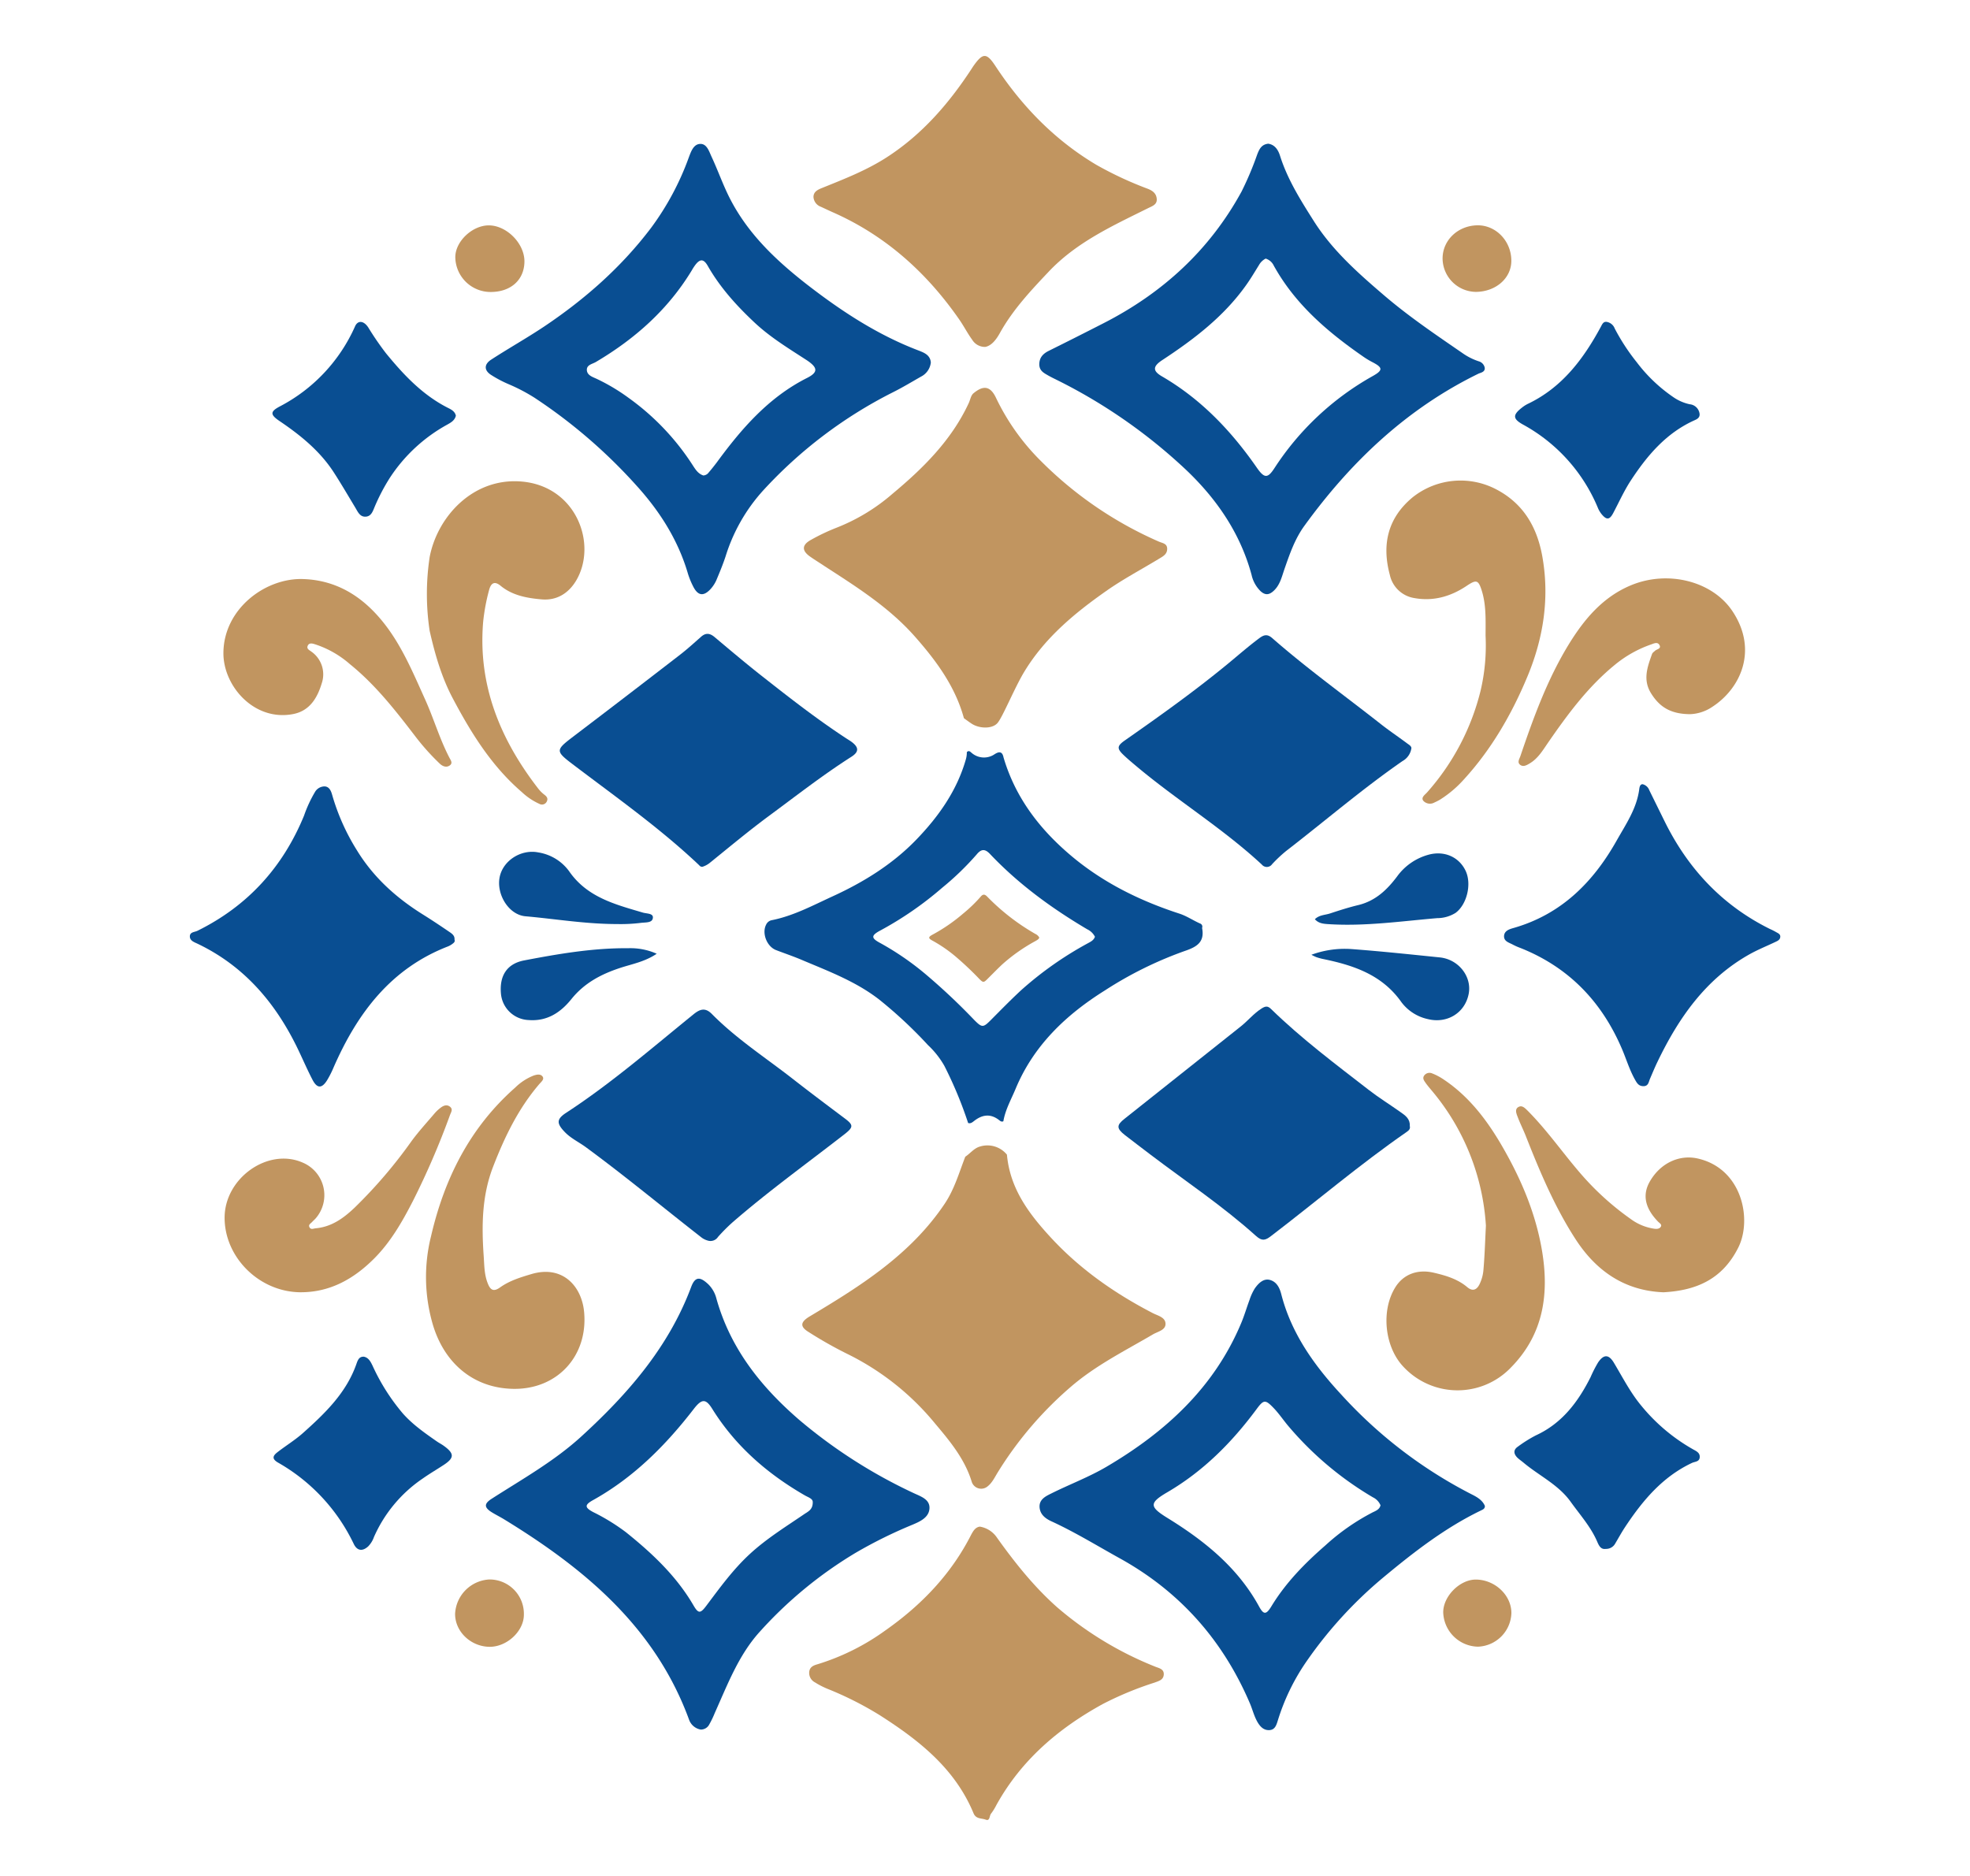 <svg id="Layer_2" data-name="Layer 2" xmlns="http://www.w3.org/2000/svg" viewBox="0 0 595.28 566.93"><defs><style>.cls-1{fill:#c19560;}.cls-2{fill:#094e92;}</style></defs><path class="cls-1" d="M291.68,349.57c1.53-1,2.62-2.57,4.45-3.08a7.62,7.62,0,0,1,8.14,2.46c.91,10.19,6.58,17.8,13.22,25,8.85,9.6,19.32,16.91,30.84,22.88,1.49.78,3.79,1.23,3.86,3.19s-2.34,2.38-3.78,3.23c-8.52,5-17.44,9.42-25,16a110.7,110.7,0,0,0-21.91,25.7c-.92,1.49-1.66,3.13-3.08,4.25a3,3,0,0,1-4.75-1.27c-2.09-6.94-6.59-12.36-11.12-17.73A79.8,79.8,0,0,0,255.7,409a123.26,123.26,0,0,1-11.34-6.44c-2.77-1.69-2.46-3.08.34-4.75,15.38-9.19,30.5-18.7,40.78-34.06C288.42,359.35,289.81,354.38,291.68,349.57Z"/><path class="cls-1" d="M301.34,218.59c-1.65,1.75-5.4,1.6-7.66.16-.83-.53-1.61-1.13-2.41-1.7-2.64-9.64-8.39-17.4-14.88-24.75-7.73-8.73-17.44-14.87-27.09-21.11-1.47-1-3-1.92-4.41-2.91-2.7-1.85-2.65-3.62.27-5.19a60.78,60.78,0,0,1,7.52-3.57,58.07,58.07,0,0,0,17-10.29c9.31-7.76,17.84-16.2,23.05-27.42.46-1,.65-2.31,1.41-2.94,2.77-2.3,5-2.49,6.81,1.33a68.36,68.36,0,0,0,13.46,19,115.74,115.74,0,0,0,35.75,24.47c1.05.47,2.52.55,2.53,2.16s-1.17,2.25-2.28,2.92c-5.38,3.27-11,6.23-16.13,9.84-9.58,6.72-18.54,14.15-24.75,24.38C306.54,207.9,302.86,217,301.34,218.59Z"/><path class="cls-1" d="M296.07,461.36a7.75,7.75,0,0,1,5.23,3.39c5.39,7.55,11.18,14.81,18.16,21A105,105,0,0,0,349,503.65c1.18.49,2.73.69,2.66,2.37s-1.54,2-2.73,2.46a100.57,100.57,0,0,0-15.64,6.46c-13.43,7.36-24.72,17-32.22,30.58a16.75,16.75,0,0,1-1.61,2.59c-.53.64-.28,2.31-1.6,1.81s-2.94-.13-3.69-1.95c-5.61-13.52-16.48-22.05-28.33-29.62a102,102,0,0,0-15.87-8,24.8,24.8,0,0,1-3.69-1.91,3.22,3.22,0,0,1-1.75-3.22c.18-1.52,1.38-1.94,2.51-2.27a69.86,69.86,0,0,0,20.52-10.24c10.84-7.62,19.84-16.95,25.89-28.88C294.09,462.66,294.7,461.57,296.07,461.36Z"/><path class="cls-1" d="M297.75,104.84a4.52,4.52,0,0,1-4-2.19c-1.41-1.94-2.51-4.11-3.88-6.08C280,82.36,267.55,71.15,251.58,64.12c-1.19-.53-2.36-1.09-3.53-1.63a3.37,3.37,0,0,1-2.24-2.94c0-1.54,1.18-2.17,2.43-2.68,6.87-2.78,13.78-5.44,20-9.52,10.45-6.81,18.41-16,25.18-26.3.21-.31.4-.63.61-.94,2.9-4.17,4.05-4.27,6.72-.22,8,12.17,17.91,22.4,30.48,29.89a108.8,108.8,0,0,0,15.59,7.27c1.53.6,2.62,1.45,2.72,3.13s-1.41,2.13-2.66,2.75c-10.69,5.31-21.59,10.27-30,19.18-5.42,5.73-10.79,11.46-14.68,18.42C301.12,102.5,299.7,104.44,297.75,104.84Z"/><path class="cls-2" d="M212.29,261.94c-.65.09-.9-.36-1.23-.66-11.55-10.9-24.48-20.07-37.09-29.62-6.36-4.81-6.4-4.76-.21-9.47q15.92-12.1,31.74-24.33c2.19-1.69,4.25-3.57,6.33-5.41,1.43-1.27,2.67-1.12,4.1.08,4.82,4.05,9.63,8.12,14.58,12,8.22,6.47,16.47,12.9,25.23,18.63.55.36,1.11.68,1.63,1.07,2.2,1.66,2.2,3-.11,4.48-8.67,5.53-16.77,11.87-25,17.94-6,4.44-11.79,9.27-17.64,14A6.8,6.8,0,0,1,212.29,261.94Z"/><path class="cls-2" d="M426,340.28c.21.84-.24,1.32-.92,1.79-14.17,9.81-27.3,21-41,31.47-1.76,1.35-2.74,1.6-4.58-.05-10-9-21.18-16.46-31.87-24.56-2.59-2-5.18-3.91-7.73-5.91s-2.56-3-.05-4.95q17.51-13.92,35-27.81c2.19-1.72,3.92-3.91,6.3-5.44,1.24-.8,1.93-.88,2.95.13,9.18,8.95,19.42,16.62,29.52,24.45,3.07,2.38,6.39,4.42,9.56,6.68C424.64,337.09,426.14,338.14,426,340.28Z"/><path class="cls-2" d="M213.82,374.9A5.52,5.52,0,0,1,212,374c-11.68-9.11-23.08-18.57-35-27.33-2.09-1.53-4.47-2.63-6.3-4.52-2.57-2.66-2.57-3.93.4-5.87,13.61-8.88,25.85-19.53,38.43-29.72,2-1.64,3.6-2.13,5.58-.12,7.39,7.49,16.22,13.19,24.46,19.62,5.18,4.05,10.46,8,15.7,11.94,2.68,2,2.6,2.64,0,4.71-11.39,8.86-23.12,17.31-34,26.76a54.91,54.91,0,0,0-4.3,4.33A2.72,2.72,0,0,1,213.82,374.9Z"/><path class="cls-2" d="M426.49,226.05A5.27,5.27,0,0,1,423.8,230c-12.19,8.45-23.44,18.12-35.16,27.17a42,42,0,0,0-4.25,4,1.94,1.94,0,0,1-3.11.1c-11.86-11-25.68-19.43-38-29.8-1.27-1.07-2.56-2.14-3.76-3.29-2.1-2-2-2.77.48-4.49,10.47-7.32,20.87-14.74,30.75-22.86,3.29-2.7,6.48-5.52,9.91-8.06,1.56-1.14,2.55-1,3.83.12,10.47,9.16,21.75,17.28,32.67,25.87,2.54,2,5.23,3.81,7.83,5.74C425.62,225,426.42,225.37,426.49,226.05Z"/><path class="cls-2" d="M137.34,283.94c.24.7-.23,1-.69,1.35a5.94,5.94,0,0,1-1.19.69c-17.38,6.7-27.51,20.25-34.67,36.63a29.72,29.72,0,0,1-2,3.93c-1.58,2.48-3,2.42-4.38-.26-1.53-2.95-2.85-6-4.28-9-6.69-14-16.24-25.33-30.55-32.13-1-.46-2.26-.92-2.21-2.22s1.44-1.21,2.3-1.64c15.19-7.5,25.81-19.22,32.22-34.84a38.67,38.67,0,0,1,3.23-7,3.38,3.38,0,0,1,3-1.79c1.37.08,1.91,1.34,2.24,2.52A65.42,65.42,0,0,0,107.87,257c5,8.17,11.89,14.36,19.94,19.38,2.66,1.66,5.28,3.41,7.88,5.18C136.5,282.12,137.45,282.7,137.34,283.94Z"/><path class="cls-2" d="M496.36,237a2.85,2.85,0,0,1,2,1.79l4.65,9.44c7.06,14.31,17.42,25.39,31.82,32.52a18.82,18.82,0,0,1,1.74.87c.6.37,1.47.63,1.38,1.54s-.83,1.19-1.49,1.51c-2.58,1.23-5.25,2.3-7.74,3.69-13.27,7.43-21.48,19.23-27.89,32.56-.8,1.66-1.5,3.37-2.23,5.06-.43,1-.49,2.28-2,2.27s-2-1-2.63-2.12c-1.62-2.92-2.56-6.11-3.87-9.16C484,302.68,474,292.29,459.44,286.49a18.56,18.56,0,0,1-2.27-1c-1.1-.61-2.67-.94-2.69-2.49,0-1.73,1.66-2.21,2.9-2.56,14.35-4.11,24-13.77,31.1-26.36,2.82-5,6.1-9.72,6.86-15.61C495.48,237.29,495.86,237,496.36,237Z"/><path class="cls-1" d="M448.9,192.14c0-4.53.23-9.1-1.11-13.51-1.08-3.52-1.72-3.5-4.68-1.53-4.72,3.16-10,4.69-15.74,3.64a9,9,0,0,1-7.4-7c-2.48-9.2-.63-17.25,6.94-23.49a23.23,23.23,0,0,1,25.28-2.33c8.52,4.48,12.56,12,14,21.09,2,12.18.1,24-4.58,35.29s-10.85,22.07-19.27,31.26a33.81,33.81,0,0,1-7.19,6.09,17.38,17.38,0,0,1-1.72.88,2.72,2.72,0,0,1-3.31-.49c-.83-1,.42-1.82,1.07-2.53a72.26,72.26,0,0,0,16.21-30.8A59.81,59.81,0,0,0,448.9,192.14Z"/><path class="cls-1" d="M449,370.4a70,70,0,0,0-16.21-40.63c-.7-.85-1.44-1.69-2.07-2.6-.46-.66-1-1.4-.27-2.26a2,2,0,0,1,2.31-.52,17.73,17.73,0,0,1,3.64,1.95c7.8,5.26,13.26,12.63,17.83,20.62,5.52,9.64,9.81,19.8,11.7,30.87,2.26,13.3.45,25.52-9.44,35.52a22.33,22.33,0,0,1-32.28-.16c-5.84-6-7-17.14-2.55-24.21,2.44-3.87,6.67-5.52,11.65-4.34,3.6.84,7.15,1.89,10.07,4.36,1.7,1.43,2.94.7,3.72-.95a12.05,12.05,0,0,0,1.13-4C448.59,380.12,448.72,376.13,449,370.4Z"/><path class="cls-1" d="M155,419.72c-11.8-.23-20.73-7.6-24.24-19.52a51,51,0,0,1-.53-26.53c4.06-17.55,11.79-32.95,25.46-45a16.56,16.56,0,0,1,5.54-3.62c.89-.3,2.18-.63,2.79.4.44.76-.46,1.5-1,2.1-6.36,7.4-10.52,16-14,25-3.43,8.82-3.5,17.89-2.86,27.06.19,2.74.16,5.55,1.21,8.19.77,2,1.71,2.71,3.71,1.29C154,387,157.35,386,160.71,385c9.39-2.71,15.07,3.78,15.79,11.46C177.76,409.82,168.33,420,155,419.72Z"/><path class="cls-1" d="M510.66,215.83c-6.09-.05-9.29-2.37-11.74-6.28-2.58-4.12-1.11-8,.28-11.9.14-.39.59-.68.93-1,.55-.49,1.9-.58,1.33-1.68s-1.7-.5-2.51-.22a35.37,35.37,0,0,0-11,6.18c-8.15,6.65-14.29,15-20.19,23.54-1.56,2.27-3,4.72-5.46,6.2-.86.52-1.91,1.17-2.86.53-1.11-.77-.3-1.84,0-2.76,3.94-11.61,8.13-23.12,14.55-33.63,4.71-7.69,10.39-14.47,19-18,11.13-4.55,24.4-1.16,30.44,7.79,7.91,11.74,2.6,23.42-6,29A12.79,12.79,0,0,1,510.66,215.83Z"/><path class="cls-1" d="M91.72,175c9.93.36,17.6,5.16,23.71,12.6,5.8,7.06,9.27,15.46,13,23.71,2.66,5.87,4.44,12.11,7.45,17.83.35.66,1,1.51,0,2.2s-2.14.26-3-.56a71,71,0,0,1-7.41-8.28c-6-7.83-12-15.53-19.73-21.78a30.1,30.1,0,0,0-10.51-6c-.69-.21-1.76-.59-2.22.38s.42,1.33,1,1.77a8.38,8.38,0,0,1,3.22,9.61c-1.32,4.39-3.61,8.31-8.57,9.3-11.8,2.34-21.21-8.42-21.15-18.45C67.58,184,80.22,174.54,91.72,175Z"/><path class="cls-1" d="M502.65,390.54c-11.67-.46-20.28-6.37-26.53-16s-10.78-20.34-15-31.06c-.78-2-1.74-3.87-2.49-5.85-.38-1-1-2.36.14-3.05s2,.27,2.86,1.1c5.77,5.8,10.44,12.53,15.75,18.71a83.62,83.62,0,0,0,15.37,14,15.82,15.82,0,0,0,7.1,2.94c.79.11,1.58.07,2-.6s-.4-1.1-.81-1.52c-4-4.11-4.82-8.14-2.49-12.18,3.2-5.56,8.91-8.17,14.45-6.92,13.46,3.05,16.48,18.42,12.29,26.86C520.51,386.55,512.69,390,502.65,390.54Z"/><path class="cls-1" d="M67.87,368.08c-.05-12,13.06-21.31,23.53-16.76a10.68,10.68,0,0,1,4,16.87c-.3.35-.67.65-1,1-.41.53-1.4.89-.83,1.79.43.69,1.16.29,1.79.23,4.79-.43,8.38-3,11.76-6.21A144.91,144.91,0,0,0,124.25,345c2.18-3,4.7-5.73,7.09-8.55a11.32,11.32,0,0,1,1.83-1.7c.85-.64,1.85-1.05,2.81-.29s.33,1.64,0,2.5a238.49,238.49,0,0,1-11.15,25.88c-3.26,6.35-6.79,12.56-11.91,17.64-6.17,6.14-13.41,10.16-22.38,10.05C78.26,390.31,67.91,380,67.87,368.08Z"/><path class="cls-2" d="M485.24,468.09c-1.41.22-2-.8-2.53-2-1.92-4.58-5.23-8.23-8.08-12.21-3.72-5.22-9.52-7.87-14.25-11.84-.64-.54-1.35-1-1.93-1.58-1.09-1.13-1.2-2.32.22-3.28a40.48,40.48,0,0,1,5.39-3.38c7.94-3.64,12.79-10.11,16.57-17.62a38.27,38.27,0,0,1,2.26-4.42c1.7-2.52,3.23-2.52,4.79.09,2.66,4.44,5,9.06,8.36,13.07a55.4,55.4,0,0,0,15.41,13c1,.58,2.33,1.06,2.15,2.58-.15,1.29-1.44,1.19-2.33,1.61-8.89,4.18-14.91,11.37-20.18,19.33-1.07,1.61-2,3.32-3,5A3.12,3.12,0,0,1,485.24,468.09Z"/><path class="cls-2" d="M137.75,125.63c-.35,1.46-1.53,2.09-2.65,2.72a48.74,48.74,0,0,0-17.33,16.1,59.39,59.39,0,0,0-4.5,8.58c-.58,1.33-1,3-2.76,3.11s-2.39-1.47-3.15-2.74c-2.15-3.56-4.24-7.16-6.5-10.65-4.16-6.43-10-11.17-16.22-15.39-3-2-3.14-2.93-.06-4.55a50.26,50.26,0,0,0,22.73-24.24c.85-1.84,2.63-1.69,4,.44a87.37,87.37,0,0,0,5.33,7.76c5.32,6.5,11,12.55,18.62,16.44C136.34,123.75,137.47,124.3,137.75,125.63Z"/><path class="cls-2" d="M513.57,125.08c.1,1.06-.64,1.53-1.4,1.87-8.65,3.84-14.46,10.72-19.46,18.38-2,3.08-3.52,6.48-5.25,9.74-1.07,2-1.94,2.15-3.43.4a7.91,7.91,0,0,1-1.15-1.88,50.92,50.92,0,0,0-22.72-25.31c-3-1.68-3.11-2.85-.38-5a10.15,10.15,0,0,1,1.85-1.21c10.37-4.93,16.84-13.57,22.11-23.33.41-.77.73-1.57,1.71-1.47a3.13,3.13,0,0,1,2.47,2,62.51,62.51,0,0,0,6.66,10.2,47.17,47.17,0,0,0,11,10.51,13.75,13.75,0,0,0,5,2.19A3.31,3.31,0,0,1,513.57,125.08Z"/><path class="cls-2" d="M109.9,410c1.43.24,2.08,1.48,2.68,2.73a61.86,61.86,0,0,0,9.18,14.47c3,3.37,6.63,5.89,10.27,8.43.69.47,1.44.85,2.11,1.34,3.19,2.32,3.17,3.63-.08,5.76-2.09,1.37-4.25,2.63-6.29,4.07A41.6,41.6,0,0,0,113,464.5a7.72,7.72,0,0,1-1.73,2.82c-1.76,1.61-3.37,1.36-4.38-.74A56,56,0,0,0,84,442c-1.94-1.13-1.52-2.05-.25-3.06,2.55-2,5.35-3.69,7.76-5.83,6.72-6,13.19-12.21,16.24-21.05C108.29,410.47,108.83,410,109.9,410Z"/><path class="cls-2" d="M186.55,279.26c-9.61,0-18.66-1.55-27.76-2.35-5-.43-8.73-6.45-7.85-11.6s6.46-8.76,11.73-7.7a14.27,14.27,0,0,1,9.27,5.64c5.44,7.92,13.94,10.07,22.34,12.55,1.16.34,3.16.19,3,1.57-.13,1.54-2.06,1.36-3.46,1.51A49.9,49.9,0,0,1,186.55,279.26Z"/><path class="cls-2" d="M198.44,288.23c-3.58,2.43-7.45,3.1-11.07,4.29-5.74,1.9-10.77,4.54-14.68,9.38-3.21,4-7.27,6.79-12.89,6.37a8.74,8.74,0,0,1-8.43-8c-.49-5.51,1.91-9,6.89-10,10.44-2,20.91-3.8,31.59-3.71A19.53,19.53,0,0,1,198.44,288.23Z"/><path class="cls-2" d="M397.32,277.8c1.31-1.32,3.09-1.25,4.62-1.76,2.79-.92,5.6-1.82,8.46-2.51,5.17-1.24,8.68-4.55,11.76-8.65a17.34,17.34,0,0,1,9.66-6.62c4.66-1.2,9,.72,11,4.8s.41,10.34-3,12.83a10.52,10.52,0,0,1-5.52,1.58c-11,.93-21.89,2.53-32.94,1.81C399.84,279.18,398.43,279.05,397.32,277.8Z"/><path class="cls-2" d="M396.27,288.54A29.13,29.13,0,0,1,408,286.79c9,.66,18.06,1.63,27.09,2.55,5.66.59,9.71,5.8,8.71,11-1.11,5.77-6.51,9.09-12.35,7.64a13.6,13.6,0,0,1-8-5.14c-5.86-8.32-14.56-11.17-23.85-13.06a17.14,17.14,0,0,1-1.86-.53A16.3,16.3,0,0,1,396.27,288.54Z"/><path class="cls-1" d="M158.3,488c0,4.91-5.05,9.66-10.27,9.68-5.72,0-10.56-4.58-10.51-10a10.94,10.94,0,0,1,10.34-10.35A10.37,10.37,0,0,1,158.3,488Z"/><path class="cls-1" d="M435.91,78.21c-.05-5.62,4.67-10.09,10.65-10.12,5.44,0,10,4.65,10.12,10.47.16,5.34-4.52,9.57-10.66,9.65A10.18,10.18,0,0,1,435.91,78.21Z"/><path class="cls-1" d="M148.23,88.24a10.66,10.66,0,0,1-10.65-10.52c0-4.76,5.13-9.6,10.11-9.61,5.42,0,10.86,5.51,10.78,11S154.36,88.25,148.23,88.24Z"/><path class="cls-1" d="M446.61,497.64a10.71,10.71,0,0,1-10.51-10.4c0-4.84,5-9.87,9.82-9.88,5.78,0,10.8,4.71,10.78,10.13A10.49,10.49,0,0,1,446.61,497.64Z"/><path class="cls-1" d="M157.57,145.52c-14.69-1.22-25.43,10.68-27.74,22.84a74.68,74.68,0,0,0,0,22.29h0c1.59,7,3.56,13.91,6.94,20.31,5.56,10.52,11.77,20.56,20.93,28.43a19.28,19.28,0,0,0,5.27,3.54,1.6,1.6,0,0,0,2.19-.59c.51-.91.18-1.52-.6-2.12a10.4,10.4,0,0,1-2-2C151.14,223.43,144.37,207,146,187.91a59.53,59.53,0,0,1,1.77-9.52c.42-1.63,1.3-3.18,3.49-1.37,3.58,2.95,8,3.74,12.43,4.12s8-1.71,10.37-5.62C180.63,164.52,174.2,146.9,157.57,145.52Z"/><path class="cls-2" d="M363.26,280.58a.62.62,0,0,1,0-.23,1,1,0,0,0-.68-1.28c-2.13-.95-4.06-2.29-6.31-3-11.83-3.86-22.85-9.28-32.44-17.32s-17-17.65-20.59-29.85c-.34-1.73-1.23-1.9-2.65-1a5.69,5.69,0,0,1-6.9-.3c-.41-.31-.89-1-1.54-.29a7.62,7.62,0,0,1-.33,2.3c-2.72,9.43-8.25,17.2-14.9,24.1-7.19,7.46-15.94,12.88-25.34,17.18-6,2.75-11.88,5.93-18.48,7.22a2.37,2.37,0,0,0-1.59,1.31c-1.36,2.58.19,6.63,3,7.71s5.57,2,8.3,3.19c7.91,3.33,15.94,6.39,22.84,11.74a134.06,134.06,0,0,1,14.78,13.8,26.41,26.41,0,0,1,4.93,6.25,122.82,122.82,0,0,1,7.18,17.27c.8.27,1.35-.27,1.89-.68,2.46-1.89,4.93-2.19,7.49-.18.35.28.75.6,1.27.33.6-3.5,2.34-6.55,3.69-9.78,5.46-13.14,15.27-22.42,27-29.76a114.82,114.82,0,0,1,24.51-12.05C361.78,286.07,364,284.58,363.26,280.58Zm-34.59,4.51a106,106,0,0,0-20.1,14.15c-3.16,2.93-6.16,6-9.21,9.07-2.24,2.24-2.61,2.31-4.91,0a191.11,191.11,0,0,0-14.88-14A85.13,85.13,0,0,0,266,285c-2.79-1.48-2.85-2.27,0-3.79a103.76,103.76,0,0,0,18.7-12.92,85.09,85.09,0,0,0,10.44-10.09c1.38-1.67,2.5-1.71,4-.13,8.62,9.11,18.64,16.41,29.39,22.77a5,5,0,0,1,2.33,2.25C330.48,284.2,329.55,284.6,328.67,285.09Z"/><path class="cls-2" d="M276,451.19a154.63,154.63,0,0,1-34.49-22.09c-11.63-10.05-20.77-21.55-25-36.55a9.35,9.35,0,0,0-2.39-4.34c-2.38-2.27-4-2.7-5.27.73-6.77,18.09-19,32.18-33,45-8.24,7.58-17.94,13-27.28,19-2.25,1.44-2.35,2.56-.1,4,1.25.79,2.59,1.44,3.85,2.21,24.35,14.9,45.66,32.6,55.89,60.54a4.59,4.59,0,0,0,3.51,3,2.85,2.85,0,0,0,2.62-1.58,28.68,28.68,0,0,0,1.67-3.49c3.83-8.52,7.14-17.36,13.51-24.43a125.87,125.87,0,0,1,29.07-23.94,139.55,139.55,0,0,1,17.12-8.46c2.25-.95,5-2.16,5.15-4.94S278.17,452.22,276,451.19Zm-32.53,6.09c-5.73,3.93-11.66,7.55-16.8,12.27s-9.11,10.23-13.23,15.71c-1.77,2.36-2.39,2.47-3.87-.07-5.18-8.9-12.5-15.77-20.42-22.13a61.79,61.79,0,0,0-9.9-6.09c-2.65-1.41-2.61-2.2,0-3.65,12.28-6.85,21.95-16.58,30.45-27.6,2.35-3,3.56-3.12,5.54.08,7,11.22,16.59,19.55,27.91,26.09,1.1.64,2.46,1,2.44,2.06C245.62,456,244.48,456.62,243.51,457.28Z"/><path class="cls-2" d="M448.64,111.11a2.53,2.53,0,0,0-1.84-1.93,18.47,18.47,0,0,1-4.91-2.49c-8.08-5.56-16.22-11.06-23.68-17.45-7.82-6.7-15.52-13.5-21.14-22.32-4-6.32-8-12.63-10.29-19.87-.57-1.81-1.6-3.34-3.56-3.62-2.11.23-2.73,1.77-3.31,3.21a96.85,96.85,0,0,1-4.73,11.22c-9.66,17.71-23.86,30.69-41.72,39.82-5.51,2.82-11,5.59-16.58,8.36-1.69.85-2.8,2-2.83,4s1.36,2.67,2.73,3.46q.72.4,1.47.78a162,162,0,0,1,40.45,28c9.14,8.77,16.11,19,19.48,31.41a9.88,9.88,0,0,0,2.76,5c1.35,1.2,2.49,1.15,3.84-.05,2-1.79,2.52-4.28,3.33-6.61,1.59-4.56,3.13-9.1,6-13.07,14.06-19.4,31-35.49,52.76-46.09C447.67,112.59,448.8,112.31,448.64,111.11Zm-33.93,2.59a84.78,84.78,0,0,0-29.65,27.84c-2,3.06-3,3-5.14,0-7.73-11.17-16.88-20.84-28.73-27.75-3-1.72-2.85-3.09.07-5,9.49-6.24,18.45-13.07,25.14-22.42,1.45-2,2.73-4.18,4.05-6.3a4.76,4.76,0,0,1,2-1.92,4,4,0,0,1,2.44,2.11c6.49,11.74,16.38,20.14,27.2,27.62a23.67,23.67,0,0,0,2.61,1.56C417.85,111.08,418,111.88,414.71,113.7Z"/><path class="cls-2" d="M444.61,451.56a138.41,138.41,0,0,1-39.29-30.08c-8.17-8.81-15.13-18.5-18.17-30.42-.53-2.07-1.51-3.75-3.45-4.26s-3.47,1.06-4.54,2.59a15.8,15.8,0,0,0-1.6,3.49c-.87,2.33-1.56,4.73-2.52,7-8.17,19.5-22.92,32.93-40.69,43.39-5.3,3.12-11.15,5.31-16.68,8.07-1.68.83-3.7,1.79-3.54,4.16.15,2.14,1.68,3.38,3.55,4.24,7.15,3.28,13.84,7.41,20.71,11.21,18.16,10.06,31.15,24.76,39.29,43.81.83,1.94,1.29,4,2.42,5.87.85,1.37,1.91,2.34,3.55,2.22s2.05-1.56,2.48-2.93a65,65,0,0,1,8.23-17.2,127.27,127.27,0,0,1,23.48-25.87c9.25-7.7,18.75-15.1,29.68-20.38.6-.29,1.19-.52,1.17-1.37C447.92,453.29,446.24,452.38,444.61,451.56Zm-30,5.58A66,66,0,0,0,400.53,467c-6.25,5.44-12,11.29-16.34,18.43-1.58,2.59-2.36,2.62-3.77,0-6.47-11.77-16.49-19.81-27.65-26.69-5.49-3.39-5.57-4.54,0-7.79,10.84-6.35,19.44-15,26.86-25,2.21-3,2.68-3.09,5.26-.4,1.59,1.66,2.89,3.61,4.38,5.38a99.58,99.58,0,0,0,25.58,21.57,4.67,4.67,0,0,1,2.3,2.41C416.86,456.23,415.6,456.64,414.6,457.14Z"/><path class="cls-2" d="M277.34,105.84c-12.23-4.69-23-11.75-33.31-19.72-9.26-7.21-17.74-15.13-23.29-25.78-2.19-4.2-3.71-8.65-5.7-12.92-.77-1.65-1.43-4-3.46-3.93s-2.78,2.33-3.47,4.16a83.17,83.17,0,0,1-11.35,21.18c-9,11.9-20,21.58-32.33,29.85-5.23,3.49-10.71,6.56-16,10-2.14,1.38-2.21,3.18-.12,4.57a35.81,35.81,0,0,0,5.37,2.85,54.28,54.28,0,0,1,7.85,4.11,159.06,159.06,0,0,1,30.89,26.64c6.89,7.62,12.34,16.14,15.33,26.09a23.86,23.86,0,0,0,1.87,4.6c1.37,2.5,3,2.68,5,.58a10,10,0,0,0,1.83-2.75c1-2.38,2-4.79,2.81-7.25a52.9,52.9,0,0,1,11.34-19.89,136.39,136.39,0,0,1,39-29.57c3-1.49,5.83-3.2,8.72-4.85a5.43,5.43,0,0,0,2.95-4.27C281.08,107.21,279.12,106.53,277.34,105.84Zm-33.49,8.39c-11.61,5.86-19.8,15.33-27.29,25.56-.76,1-1.59,2.05-2.41,3a2.14,2.14,0,0,1-1.62.9c-1.57-.51-2.36-1.8-3.15-3A74.78,74.78,0,0,0,190,120.28a58.69,58.69,0,0,0-9.74-5.81c-1.22-.56-2.87-1.07-2.93-2.65s1.64-1.78,2.72-2.42c11.83-7,21.82-15.85,29-27.71a15.75,15.75,0,0,1,.89-1.4c1.52-2.12,2.65-2.16,3.93.07,3.71,6.51,8.68,12,14.08,17.07,4.81,4.53,10.46,7.93,16,11.54C247.14,111.15,247.23,112.52,243.85,114.23Z"/><path class="cls-1" d="M314.05,283.36c-.2.53-.67.73-1.1,1a52.49,52.49,0,0,0-10,7c-1.56,1.45-3.05,3-4.57,4.5-1.11,1.11-1.3,1.15-2.44,0a95,95,0,0,0-7.38-6.95,42.72,42.72,0,0,0-6.72-4.6c-1.39-.73-1.42-1.12,0-1.88a52,52,0,0,0,9.28-6.41,43,43,0,0,0,5.18-5c.68-.83,1.24-.85,2-.06a66.16,66.16,0,0,0,14.59,11.3A2.45,2.45,0,0,1,314.05,283.36Z"/></svg>